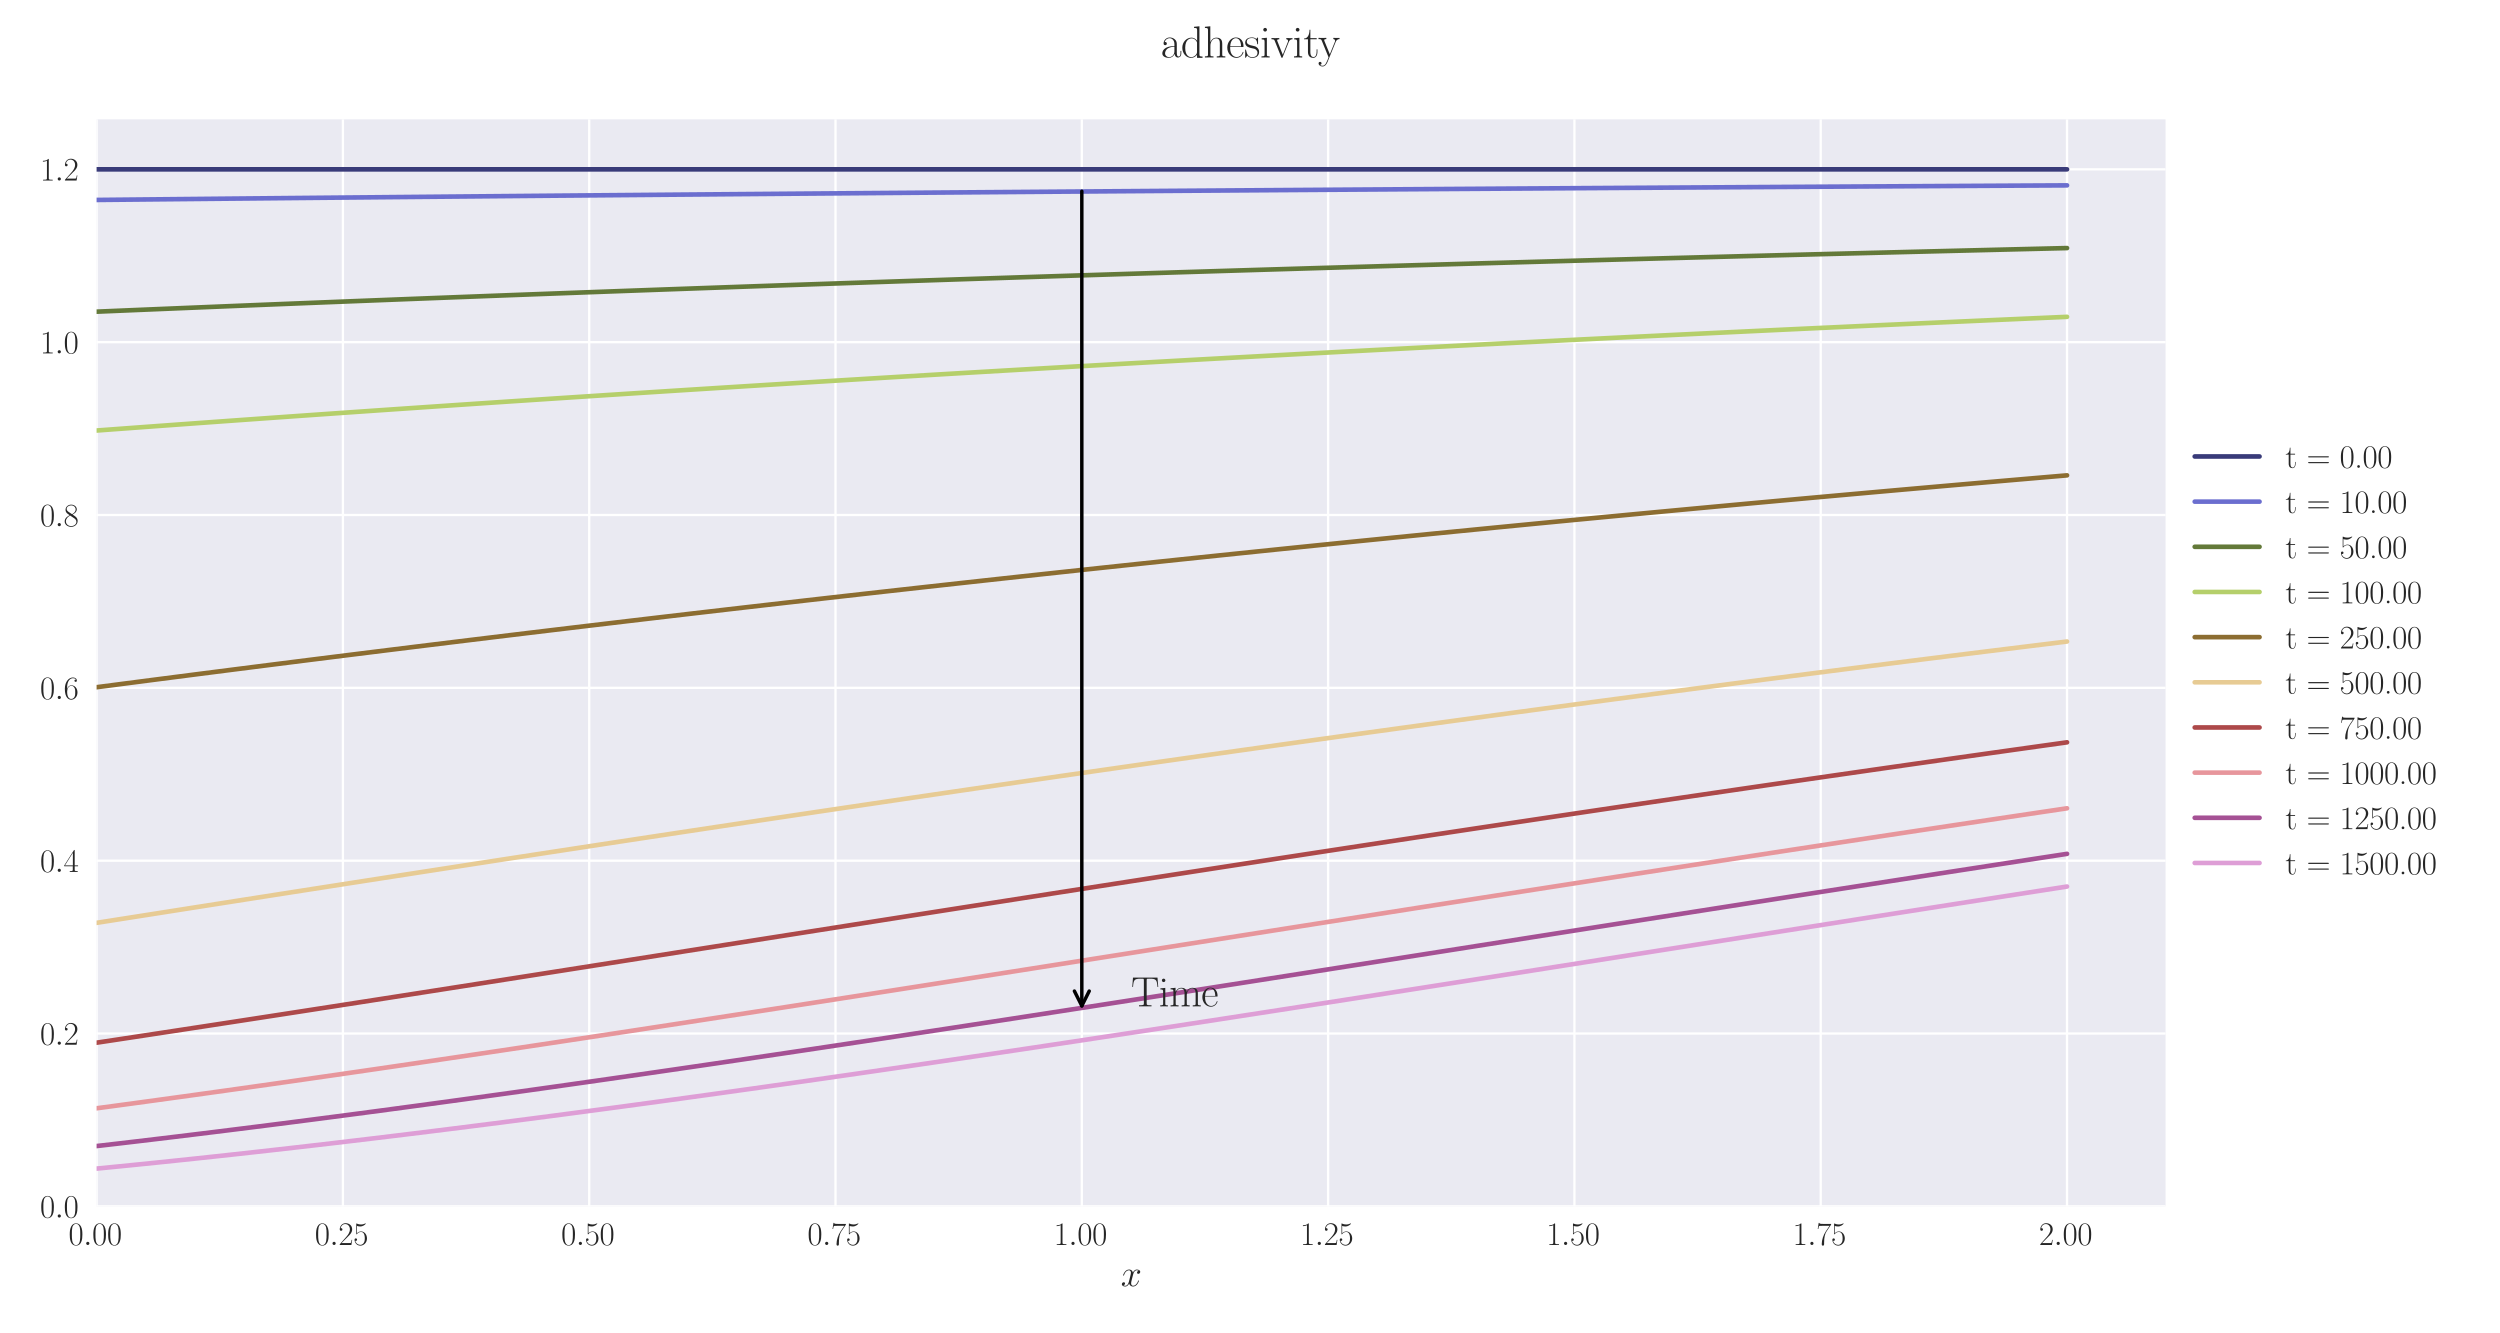<?xml version="1.0" encoding="utf-8" standalone="no"?>
<!DOCTYPE svg PUBLIC "-//W3C//DTD SVG 1.1//EN"
  "http://www.w3.org/Graphics/SVG/1.1/DTD/svg11.dtd">
<svg xmlns:xlink="http://www.w3.org/1999/xlink" width="1080pt" height="576pt" viewBox="0 0 1080 576" xmlns="http://www.w3.org/2000/svg" version="1.1">
 <defs>
  <style type="text/css">*{stroke-linejoin: round; stroke-linecap: butt}</style>
 </defs>
 <g id="figure_1">
  <g id="patch_1">
   <path d="M 0 576 
L 1080 576 
L 1080 0 
L 0 0 
z
" style="fill: #ffffff"/>
  </g>
  <g id="axes_1">
   <g id="patch_2">
    <path d="M 41.731 521.153 
L 935.518 521.153 
L 935.518 51.564 
L 41.731 51.564 
z
" style="fill: #eaeaf2"/>
   </g>
   <g id="matplotlib.axis_1">
    <g id="xtick_1">
     <g id="line2d_1">
      <path d="M 41.731 521.153 
L 41.731 51.564 
" clip-path="url(#p94cbf63d86)" style="fill: none; stroke: #ffffff; stroke-linecap: round"/>
     </g>
     <g id="line2d_2"/>
     <g id="text_1">
      <!-- $\mathdefault{0.00}$ -->
      <g style="fill: #262626" transform="translate(29.591 537.839) scale(0.14 -0.14)">
       <defs>
        <path id="CMR17-30" d="M 2688 2025 
C 2688 2416 2682 3080 2413 3591 
C 2176 4039 1798 4198 1466 4198 
C 1158 4198 768 4058 525 3597 
C 269 3118 243 2524 243 2025 
C 243 1661 250 1106 448 619 
C 723 -39 1216 -128 1466 -128 
C 1760 -128 2208 -7 2470 600 
C 2662 1042 2688 1559 2688 2025 
z
M 1466 -26 
C 1056 -26 813 325 723 812 
C 653 1188 653 1738 653 2096 
C 653 2588 653 2997 736 3387 
C 858 3929 1216 4096 1466 4096 
C 1728 4096 2067 3923 2189 3400 
C 2272 3036 2278 2607 2278 2096 
C 2278 1680 2278 1169 2202 792 
C 2067 95 1690 -26 1466 -26 
z
" transform="scale(0.016)"/>
        <path id="CMMI12-3a" d="M 1178 307 
C 1178 492 1024 619 870 619 
C 685 619 557 466 557 313 
C 557 128 710 0 864 0 
C 1050 0 1178 153 1178 307 
z
" transform="scale(0.016)"/>
       </defs>
       <use xlink:href="#CMR17-30" transform="scale(0.996)"/>
       <use xlink:href="#CMMI12-3a" transform="translate(45.69 0) scale(0.996)"/>
       <use xlink:href="#CMR17-30" transform="translate(72.788 0) scale(0.996)"/>
       <use xlink:href="#CMR17-30" transform="translate(118.478 0) scale(0.996)"/>
      </g>
     </g>
    </g>
    <g id="xtick_2">
     <g id="line2d_3">
      <path d="M 148.134 521.153 
L 148.134 51.564 
" clip-path="url(#p94cbf63d86)" style="fill: none; stroke: #ffffff; stroke-linecap: round"/>
     </g>
     <g id="line2d_4"/>
     <g id="text_2">
      <!-- $\mathdefault{0.25}$ -->
      <g style="fill: #262626" transform="translate(135.994 537.839) scale(0.14 -0.14)">
       <defs>
        <path id="CMR17-32" d="M 2669 989 
L 2554 989 
C 2490 536 2438 459 2413 420 
C 2381 369 1920 369 1830 369 
L 602 369 
C 832 619 1280 1072 1824 1597 
C 2214 1967 2669 2402 2669 3035 
C 2669 3790 2067 4224 1395 4224 
C 691 4224 262 3604 262 3030 
C 262 2780 448 2748 525 2748 
C 589 2748 781 2787 781 3010 
C 781 3207 614 3264 525 3264 
C 486 3264 448 3258 422 3245 
C 544 3790 915 4058 1306 4058 
C 1862 4058 2227 3617 2227 3035 
C 2227 2479 1901 2000 1536 1584 
L 262 146 
L 262 0 
L 2515 0 
L 2669 989 
z
" transform="scale(0.016)"/>
        <path id="CMR17-35" d="M 730 3692 
C 794 3666 1056 3584 1325 3584 
C 1920 3584 2246 3911 2432 4100 
C 2432 4157 2432 4192 2394 4192 
C 2387 4192 2374 4192 2323 4163 
C 2099 4058 1837 3973 1517 3973 
C 1325 3973 1037 3999 723 4139 
C 653 4171 640 4171 634 4171 
C 602 4171 595 4164 595 4037 
L 595 2203 
C 595 2089 595 2057 659 2057 
C 691 2057 704 2070 736 2114 
C 941 2401 1222 2522 1542 2522 
C 1766 2522 2246 2382 2246 1289 
C 2246 1085 2246 715 2054 421 
C 1894 159 1645 25 1370 25 
C 947 25 518 320 403 814 
C 429 807 480 795 506 795 
C 589 795 749 840 749 1038 
C 749 1210 627 1280 506 1280 
C 358 1280 262 1190 262 1011 
C 262 454 704 -128 1382 -128 
C 2042 -128 2669 440 2669 1264 
C 2669 2030 2170 2624 1549 2624 
C 1222 2624 947 2503 730 2274 
L 730 3692 
z
" transform="scale(0.016)"/>
       </defs>
       <use xlink:href="#CMR17-30" transform="scale(0.996)"/>
       <use xlink:href="#CMMI12-3a" transform="translate(45.69 0) scale(0.996)"/>
       <use xlink:href="#CMR17-32" transform="translate(72.788 0) scale(0.996)"/>
       <use xlink:href="#CMR17-35" transform="translate(118.478 0) scale(0.996)"/>
      </g>
     </g>
    </g>
    <g id="xtick_3">
     <g id="line2d_5">
      <path d="M 254.537 521.153 
L 254.537 51.564 
" clip-path="url(#p94cbf63d86)" style="fill: none; stroke: #ffffff; stroke-linecap: round"/>
     </g>
     <g id="line2d_6"/>
     <g id="text_3">
      <!-- $\mathdefault{0.50}$ -->
      <g style="fill: #262626" transform="translate(242.397 537.839) scale(0.14 -0.14)">
       <use xlink:href="#CMR17-30" transform="scale(0.996)"/>
       <use xlink:href="#CMMI12-3a" transform="translate(45.69 0) scale(0.996)"/>
       <use xlink:href="#CMR17-35" transform="translate(72.788 0) scale(0.996)"/>
       <use xlink:href="#CMR17-30" transform="translate(118.478 0) scale(0.996)"/>
      </g>
     </g>
    </g>
    <g id="xtick_4">
     <g id="line2d_7">
      <path d="M 360.94 521.153 
L 360.94 51.564 
" clip-path="url(#p94cbf63d86)" style="fill: none; stroke: #ffffff; stroke-linecap: round"/>
     </g>
     <g id="line2d_8"/>
     <g id="text_4">
      <!-- $\mathdefault{0.75}$ -->
      <g style="fill: #262626" transform="translate(348.801 537.839) scale(0.14 -0.14)">
       <defs>
        <path id="CMR17-37" d="M 2886 3941 
L 2886 4081 
L 1382 4081 
C 634 4081 621 4165 595 4288 
L 480 4288 
L 294 3094 
L 410 3094 
C 429 3215 474 3540 550 3661 
C 589 3712 1062 3712 1171 3712 
L 2579 3712 
L 1869 2661 
C 1395 1954 1069 999 1069 165 
C 1069 89 1069 -128 1299 -128 
C 1530 -128 1530 89 1530 171 
L 1530 465 
C 1530 1508 1709 2196 2003 2636 
L 2886 3941 
z
" transform="scale(0.016)"/>
       </defs>
       <use xlink:href="#CMR17-30" transform="scale(0.996)"/>
       <use xlink:href="#CMMI12-3a" transform="translate(45.69 0) scale(0.996)"/>
       <use xlink:href="#CMR17-37" transform="translate(72.788 0) scale(0.996)"/>
       <use xlink:href="#CMR17-35" transform="translate(118.478 0) scale(0.996)"/>
      </g>
     </g>
    </g>
    <g id="xtick_5">
     <g id="line2d_9">
      <path d="M 467.343 521.153 
L 467.343 51.564 
" clip-path="url(#p94cbf63d86)" style="fill: none; stroke: #ffffff; stroke-linecap: round"/>
     </g>
     <g id="line2d_10"/>
     <g id="text_5">
      <!-- $\mathdefault{1.00}$ -->
      <g style="fill: #262626" transform="translate(455.204 537.839) scale(0.14 -0.14)">
       <defs>
        <path id="CMR17-31" d="M 1702 4058 
C 1702 4192 1696 4192 1606 4192 
C 1357 3916 979 3827 621 3827 
C 602 3827 570 3827 563 3808 
C 557 3795 557 3782 557 3648 
C 755 3648 1088 3686 1344 3839 
L 1344 461 
C 1344 236 1331 160 781 160 
L 589 160 
L 589 0 
C 896 0 1216 0 1523 0 
C 1830 0 2150 0 2458 0 
L 2458 160 
L 2266 160 
C 1715 160 1702 230 1702 458 
L 1702 4058 
z
" transform="scale(0.016)"/>
       </defs>
       <use xlink:href="#CMR17-31" transform="scale(0.996)"/>
       <use xlink:href="#CMMI12-3a" transform="translate(45.69 0) scale(0.996)"/>
       <use xlink:href="#CMR17-30" transform="translate(72.788 0) scale(0.996)"/>
       <use xlink:href="#CMR17-30" transform="translate(118.478 0) scale(0.996)"/>
      </g>
     </g>
    </g>
    <g id="xtick_6">
     <g id="line2d_11">
      <path d="M 573.747 521.153 
L 573.747 51.564 
" clip-path="url(#p94cbf63d86)" style="fill: none; stroke: #ffffff; stroke-linecap: round"/>
     </g>
     <g id="line2d_12"/>
     <g id="text_6">
      <!-- $\mathdefault{1.25}$ -->
      <g style="fill: #262626" transform="translate(561.607 537.839) scale(0.14 -0.14)">
       <use xlink:href="#CMR17-31" transform="scale(0.996)"/>
       <use xlink:href="#CMMI12-3a" transform="translate(45.69 0) scale(0.996)"/>
       <use xlink:href="#CMR17-32" transform="translate(72.788 0) scale(0.996)"/>
       <use xlink:href="#CMR17-35" transform="translate(118.478 0) scale(0.996)"/>
      </g>
     </g>
    </g>
    <g id="xtick_7">
     <g id="line2d_13">
      <path d="M 680.15 521.153 
L 680.15 51.564 
" clip-path="url(#p94cbf63d86)" style="fill: none; stroke: #ffffff; stroke-linecap: round"/>
     </g>
     <g id="line2d_14"/>
     <g id="text_7">
      <!-- $\mathdefault{1.50}$ -->
      <g style="fill: #262626" transform="translate(668.01 537.839) scale(0.14 -0.14)">
       <use xlink:href="#CMR17-31" transform="scale(0.996)"/>
       <use xlink:href="#CMMI12-3a" transform="translate(45.69 0) scale(0.996)"/>
       <use xlink:href="#CMR17-35" transform="translate(72.788 0) scale(0.996)"/>
       <use xlink:href="#CMR17-30" transform="translate(118.478 0) scale(0.996)"/>
      </g>
     </g>
    </g>
    <g id="xtick_8">
     <g id="line2d_15">
      <path d="M 786.553 521.153 
L 786.553 51.564 
" clip-path="url(#p94cbf63d86)" style="fill: none; stroke: #ffffff; stroke-linecap: round"/>
     </g>
     <g id="line2d_16"/>
     <g id="text_8">
      <!-- $\mathdefault{1.75}$ -->
      <g style="fill: #262626" transform="translate(774.414 537.839) scale(0.14 -0.14)">
       <use xlink:href="#CMR17-31" transform="scale(0.996)"/>
       <use xlink:href="#CMMI12-3a" transform="translate(45.69 0) scale(0.996)"/>
       <use xlink:href="#CMR17-37" transform="translate(72.788 0) scale(0.996)"/>
       <use xlink:href="#CMR17-35" transform="translate(118.478 0) scale(0.996)"/>
      </g>
     </g>
    </g>
    <g id="xtick_9">
     <g id="line2d_17">
      <path d="M 892.956 521.153 
L 892.956 51.564 
" clip-path="url(#p94cbf63d86)" style="fill: none; stroke: #ffffff; stroke-linecap: round"/>
     </g>
     <g id="line2d_18"/>
     <g id="text_9">
      <!-- $\mathdefault{2.00}$ -->
      <g style="fill: #262626" transform="translate(880.817 537.839) scale(0.14 -0.14)">
       <use xlink:href="#CMR17-32" transform="scale(0.996)"/>
       <use xlink:href="#CMMI12-3a" transform="translate(45.69 0) scale(0.996)"/>
       <use xlink:href="#CMR17-30" transform="translate(72.788 0) scale(0.996)"/>
       <use xlink:href="#CMR17-30" transform="translate(118.478 0) scale(0.996)"/>
      </g>
     </g>
    </g>
    <g id="text_10">
     <!-- $x$ -->
     <g style="fill: #262626" transform="translate(484.189 555.621) scale(0.16 -0.16)">
      <defs>
       <path id="CMMI12-78" d="M 3034 2606 
C 2829 2567 2752 2414 2752 2293 
C 2752 2139 2874 2088 2963 2088 
C 3155 2088 3290 2254 3290 2427 
C 3290 2695 2982 2816 2714 2816 
C 2323 2816 2106 2433 2048 2312 
C 1901 2816 1504 2816 1389 2816 
C 736 2816 390 1980 390 1839 
C 390 1814 416 1782 461 1782 
C 512 1782 525 1820 538 1846 
C 755 2555 1184 2689 1370 2689 
C 1658 2689 1715 2420 1715 2267 
C 1715 2127 1677 1980 1600 1673 
L 1382 798 
C 1286 415 1101 64 762 64 
C 730 64 570 64 435 147 
C 666 192 717 383 717 460 
C 717 588 621 664 499 664 
C 346 664 179 530 179 326 
C 179 57 480 -64 755 -64 
C 1062 -64 1280 179 1414 441 
C 1517 64 1837 -64 2074 -64 
C 2726 -64 3072 773 3072 913 
C 3072 945 3046 971 3008 971 
C 2950 971 2944 939 2925 888 
C 2752 326 2381 64 2093 64 
C 1869 64 1747 230 1747 492 
C 1747 632 1773 734 1875 1156 
L 2099 2024 
C 2195 2408 2413 2689 2707 2689 
C 2720 2689 2899 2689 3034 2606 
z
" transform="scale(0.016)"/>
      </defs>
      <use xlink:href="#CMMI12-78" transform="scale(0.996)"/>
     </g>
    </g>
   </g>
   <g id="matplotlib.axis_2">
    <g id="ytick_1">
     <g id="line2d_19">
      <path d="M 41.731 521.153 
L 935.518 521.153 
" clip-path="url(#p94cbf63d86)" style="fill: none; stroke: #ffffff; stroke-linecap: round"/>
     </g>
     <g id="line2d_20"/>
     <g id="text_11">
      <!-- $\mathdefault{0.0}$ -->
      <g style="fill: #262626" transform="translate(17.28 525.996) scale(0.14 -0.14)">
       <use xlink:href="#CMR17-30" transform="scale(0.996)"/>
       <use xlink:href="#CMMI12-3a" transform="translate(45.69 0) scale(0.996)"/>
       <use xlink:href="#CMR17-30" transform="translate(72.788 0) scale(0.996)"/>
      </g>
     </g>
    </g>
    <g id="ytick_2">
     <g id="line2d_21">
      <path d="M 41.731 446.486 
L 935.518 446.486 
" clip-path="url(#p94cbf63d86)" style="fill: none; stroke: #ffffff; stroke-linecap: round"/>
     </g>
     <g id="line2d_22"/>
     <g id="text_12">
      <!-- $\mathdefault{0.2}$ -->
      <g style="fill: #262626" transform="translate(17.28 451.329) scale(0.14 -0.14)">
       <use xlink:href="#CMR17-30" transform="scale(0.996)"/>
       <use xlink:href="#CMMI12-3a" transform="translate(45.69 0) scale(0.996)"/>
       <use xlink:href="#CMR17-32" transform="translate(72.788 0) scale(0.996)"/>
      </g>
     </g>
    </g>
    <g id="ytick_3">
     <g id="line2d_23">
      <path d="M 41.731 371.818 
L 935.518 371.818 
" clip-path="url(#p94cbf63d86)" style="fill: none; stroke: #ffffff; stroke-linecap: round"/>
     </g>
     <g id="line2d_24"/>
     <g id="text_13">
      <!-- $\mathdefault{0.4}$ -->
      <g style="fill: #262626" transform="translate(17.28 376.661) scale(0.14 -0.14)">
       <defs>
        <path id="CMR17-34" d="M 2150 4122 
C 2150 4256 2144 4256 2029 4256 
L 128 1254 
L 128 1088 
L 1779 1088 
L 1779 457 
C 1779 224 1766 160 1318 160 
L 1197 160 
L 1197 0 
C 1402 0 1747 0 1965 0 
C 2182 0 2528 0 2733 0 
L 2733 160 
L 2611 160 
C 2163 160 2150 224 2150 457 
L 2150 1088 
L 2803 1088 
L 2803 1254 
L 2150 1254 
L 2150 4122 
z
M 1798 3703 
L 1798 1254 
L 256 1254 
L 1798 3703 
z
" transform="scale(0.016)"/>
       </defs>
       <use xlink:href="#CMR17-30" transform="scale(0.996)"/>
       <use xlink:href="#CMMI12-3a" transform="translate(45.69 0) scale(0.996)"/>
       <use xlink:href="#CMR17-34" transform="translate(72.788 0) scale(0.996)"/>
      </g>
     </g>
    </g>
    <g id="ytick_4">
     <g id="line2d_25">
      <path d="M 41.731 297.151 
L 935.518 297.151 
" clip-path="url(#p94cbf63d86)" style="fill: none; stroke: #ffffff; stroke-linecap: round"/>
     </g>
     <g id="line2d_26"/>
     <g id="text_14">
      <!-- $\mathdefault{0.6}$ -->
      <g style="fill: #262626" transform="translate(17.28 301.994) scale(0.14 -0.14)">
       <defs>
        <path id="CMR17-36" d="M 678 2176 
C 678 3690 1395 4032 1811 4032 
C 1946 4032 2272 4009 2400 3776 
C 2298 3776 2106 3776 2106 3553 
C 2106 3381 2246 3323 2336 3323 
C 2394 3323 2566 3348 2566 3560 
C 2566 3954 2246 4179 1805 4179 
C 1043 4179 243 3390 243 1984 
C 243 253 966 -128 1478 -128 
C 2099 -128 2688 427 2688 1283 
C 2688 2081 2170 2662 1517 2662 
C 1126 2662 838 2407 678 1960 
L 678 2176 
z
M 1478 25 
C 691 25 691 1200 691 1436 
C 691 1896 909 2560 1504 2560 
C 1613 2560 1926 2560 2138 2120 
C 2253 1870 2253 1609 2253 1289 
C 2253 944 2253 690 2118 434 
C 1978 171 1773 25 1478 25 
z
" transform="scale(0.016)"/>
       </defs>
       <use xlink:href="#CMR17-30" transform="scale(0.996)"/>
       <use xlink:href="#CMMI12-3a" transform="translate(45.69 0) scale(0.996)"/>
       <use xlink:href="#CMR17-36" transform="translate(72.788 0) scale(0.996)"/>
      </g>
     </g>
    </g>
    <g id="ytick_5">
     <g id="line2d_27">
      <path d="M 41.731 222.483 
L 935.518 222.483 
" clip-path="url(#p94cbf63d86)" style="fill: none; stroke: #ffffff; stroke-linecap: round"/>
     </g>
     <g id="line2d_28"/>
     <g id="text_15">
      <!-- $\mathdefault{0.8}$ -->
      <g style="fill: #262626" transform="translate(17.28 227.326) scale(0.14 -0.14)">
       <defs>
        <path id="CMR17-38" d="M 1741 2264 
C 2144 2467 2554 2773 2554 3263 
C 2554 3841 1990 4179 1472 4179 
C 890 4179 378 3759 378 3180 
C 378 3021 416 2747 666 2505 
C 730 2442 998 2251 1171 2130 
C 883 1983 211 1634 211 934 
C 211 279 838 -128 1459 -128 
C 2144 -128 2720 362 2720 1010 
C 2720 1590 2330 1857 2074 2029 
L 1741 2264 
z
M 902 2822 
C 851 2854 595 3051 595 3351 
C 595 3739 998 4032 1459 4032 
C 1965 4032 2336 3676 2336 3262 
C 2336 2669 1670 2331 1638 2331 
C 1632 2331 1626 2331 1574 2370 
L 902 2822 
z
M 2080 1519 
C 2176 1449 2483 1240 2483 851 
C 2483 381 2010 25 1472 25 
C 890 25 448 438 448 940 
C 448 1443 838 1862 1280 2060 
L 2080 1519 
z
" transform="scale(0.016)"/>
       </defs>
       <use xlink:href="#CMR17-30" transform="scale(0.996)"/>
       <use xlink:href="#CMMI12-3a" transform="translate(45.69 0) scale(0.996)"/>
       <use xlink:href="#CMR17-38" transform="translate(72.788 0) scale(0.996)"/>
      </g>
     </g>
    </g>
    <g id="ytick_6">
     <g id="line2d_29">
      <path d="M 41.731 147.816 
L 935.518 147.816 
" clip-path="url(#p94cbf63d86)" style="fill: none; stroke: #ffffff; stroke-linecap: round"/>
     </g>
     <g id="line2d_30"/>
     <g id="text_16">
      <!-- $\mathdefault{1.0}$ -->
      <g style="fill: #262626" transform="translate(17.28 152.659) scale(0.14 -0.14)">
       <use xlink:href="#CMR17-31" transform="scale(0.996)"/>
       <use xlink:href="#CMMI12-3a" transform="translate(45.69 0) scale(0.996)"/>
       <use xlink:href="#CMR17-30" transform="translate(72.788 0) scale(0.996)"/>
      </g>
     </g>
    </g>
    <g id="ytick_7">
     <g id="line2d_31">
      <path d="M 41.731 73.149 
L 935.518 73.149 
" clip-path="url(#p94cbf63d86)" style="fill: none; stroke: #ffffff; stroke-linecap: round"/>
     </g>
     <g id="line2d_32"/>
     <g id="text_17">
      <!-- $\mathdefault{1.2}$ -->
      <g style="fill: #262626" transform="translate(17.28 77.992) scale(0.14 -0.14)">
       <use xlink:href="#CMR17-31" transform="scale(0.996)"/>
       <use xlink:href="#CMMI12-3a" transform="translate(45.69 0) scale(0.996)"/>
       <use xlink:href="#CMR17-32" transform="translate(72.788 0) scale(0.996)"/>
      </g>
     </g>
    </g>
   </g>
   <g id="line2d_33">
    <path d="M 41.731 73.149 
L 50.243 73.149 
L 58.755 73.149 
L 67.267 73.149 
L 75.78 73.149 
L 84.292 73.149 
L 92.804 73.149 
L 101.316 73.149 
L 109.829 73.149 
L 118.341 73.149 
L 126.853 73.149 
L 135.365 73.149 
L 143.878 73.149 
L 152.39 73.149 
L 160.902 73.149 
L 169.414 73.149 
L 177.927 73.149 
L 186.439 73.149 
L 194.951 73.149 
L 203.463 73.149 
L 211.976 73.149 
L 220.488 73.149 
L 229 73.149 
L 237.513 73.149 
L 246.025 73.149 
L 254.537 73.149 
L 263.049 73.149 
L 271.562 73.149 
L 280.074 73.149 
L 288.586 73.149 
L 297.098 73.149 
L 305.611 73.149 
L 314.123 73.149 
L 322.635 73.149 
L 331.147 73.149 
L 339.66 73.149 
L 348.172 73.149 
L 356.684 73.149 
L 365.196 73.149 
L 373.709 73.149 
L 382.221 73.149 
L 390.733 73.149 
L 399.245 73.149 
L 407.758 73.149 
L 416.27 73.149 
L 424.782 73.149 
L 433.294 73.149 
L 441.807 73.149 
L 450.319 73.149 
L 458.831 73.149 
L 467.343 73.149 
L 475.856 73.149 
L 484.368 73.149 
L 492.88 73.149 
L 501.393 73.149 
L 509.905 73.149 
L 518.417 73.149 
L 526.929 73.149 
L 535.442 73.149 
L 543.954 73.149 
L 552.466 73.149 
L 560.978 73.149 
L 569.491 73.149 
L 578.003 73.149 
L 586.515 73.149 
L 595.027 73.149 
L 603.54 73.149 
L 612.052 73.149 
L 620.564 73.149 
L 629.076 73.149 
L 637.589 73.149 
L 646.101 73.149 
L 654.613 73.149 
L 663.125 73.149 
L 671.638 73.149 
L 680.15 73.149 
L 688.662 73.149 
L 697.174 73.149 
L 705.687 73.149 
L 714.199 73.149 
L 722.711 73.149 
L 731.223 73.149 
L 739.736 73.149 
L 748.248 73.149 
L 756.76 73.149 
L 765.273 73.149 
L 773.785 73.149 
L 782.297 73.149 
L 790.809 73.149 
L 799.322 73.149 
L 807.834 73.149 
L 816.346 73.149 
L 824.858 73.149 
L 833.371 73.149 
L 841.883 73.149 
L 850.395 73.149 
L 858.907 73.149 
L 867.42 73.149 
L 875.932 73.149 
L 884.444 73.149 
L 892.956 73.149 
" clip-path="url(#p94cbf63d86)" style="fill: none; stroke: #393b79; stroke-width: 2; stroke-linecap: round"/>
   </g>
   <g id="line2d_34">
    <path d="M 41.731 86.376 
L 50.243 86.291 
L 58.755 86.206 
L 67.267 86.122 
L 75.78 86.039 
L 84.292 85.956 
L 92.804 85.874 
L 101.316 85.792 
L 109.829 85.711 
L 118.341 85.63 
L 126.853 85.55 
L 135.365 85.471 
L 143.878 85.391 
L 152.39 85.313 
L 160.902 85.235 
L 169.414 85.157 
L 177.927 85.08 
L 186.439 85.004 
L 194.951 84.927 
L 203.463 84.852 
L 211.976 84.776 
L 220.488 84.702 
L 229 84.627 
L 237.513 84.553 
L 246.025 84.48 
L 254.537 84.407 
L 263.049 84.335 
L 271.562 84.263 
L 280.074 84.191 
L 288.586 84.12 
L 297.098 84.05 
L 305.611 83.98 
L 314.123 83.91 
L 322.635 83.841 
L 331.147 83.773 
L 339.66 83.704 
L 348.172 83.636 
L 356.684 83.569 
L 365.196 83.501 
L 373.709 83.435 
L 382.221 83.368 
L 390.733 83.303 
L 399.245 83.237 
L 407.758 83.172 
L 416.27 83.108 
L 424.782 83.044 
L 433.294 82.98 
L 441.807 82.917 
L 450.319 82.854 
L 458.831 82.791 
L 467.343 82.729 
L 475.856 82.668 
L 484.368 82.606 
L 492.88 82.546 
L 501.393 82.485 
L 509.905 82.425 
L 518.417 82.365 
L 526.929 82.306 
L 535.442 82.246 
L 543.954 82.188 
L 552.466 82.129 
L 560.978 82.071 
L 569.491 82.014 
L 578.003 81.957 
L 586.515 81.9 
L 595.027 81.843 
L 603.54 81.787 
L 612.052 81.732 
L 620.564 81.676 
L 629.076 81.621 
L 637.589 81.567 
L 646.101 81.512 
L 654.613 81.458 
L 663.125 81.405 
L 671.638 81.352 
L 680.15 81.299 
L 688.662 81.246 
L 697.174 81.194 
L 705.687 81.142 
L 714.199 81.091 
L 722.711 81.039 
L 731.223 80.988 
L 739.736 80.938 
L 748.248 80.887 
L 756.76 80.837 
L 765.273 80.787 
L 773.785 80.738 
L 782.297 80.689 
L 790.809 80.64 
L 799.322 80.592 
L 807.834 80.544 
L 816.346 80.496 
L 824.858 80.448 
L 833.371 80.401 
L 841.883 80.354 
L 850.395 80.308 
L 858.907 80.262 
L 867.42 80.216 
L 875.932 80.17 
L 884.444 80.125 
L 892.956 80.08 
" clip-path="url(#p94cbf63d86)" style="fill: none; stroke: #6b6ecf; stroke-width: 2; stroke-linecap: round"/>
   </g>
   <g id="line2d_35">
    <path d="M 41.731 134.646 
L 50.243 134.286 
L 58.755 133.929 
L 67.267 133.574 
L 75.78 133.22 
L 84.292 132.868 
L 92.804 132.519 
L 101.316 132.171 
L 109.829 131.826 
L 118.341 131.482 
L 126.853 131.14 
L 135.365 130.8 
L 143.878 130.463 
L 152.39 130.127 
L 160.902 129.792 
L 169.414 129.46 
L 177.927 129.13 
L 186.439 128.801 
L 194.951 128.475 
L 203.463 128.151 
L 211.976 127.827 
L 220.488 127.506 
L 229 127.187 
L 237.513 126.87 
L 246.025 126.554 
L 254.537 126.24 
L 263.049 125.928 
L 271.562 125.618 
L 280.074 125.309 
L 288.586 125.002 
L 297.098 124.697 
L 305.611 124.394 
L 314.123 124.092 
L 322.635 123.793 
L 331.147 123.494 
L 339.66 123.198 
L 348.172 122.903 
L 356.684 122.61 
L 365.196 122.318 
L 373.709 122.028 
L 382.221 121.74 
L 390.733 121.454 
L 399.245 121.169 
L 407.758 120.886 
L 416.27 120.604 
L 424.782 120.325 
L 433.294 120.046 
L 441.807 119.769 
L 450.319 119.494 
L 458.831 119.221 
L 467.343 118.948 
L 475.856 118.678 
L 484.368 118.409 
L 492.88 118.141 
L 501.393 117.876 
L 509.905 117.611 
L 518.417 117.348 
L 526.929 117.087 
L 535.442 116.828 
L 543.954 116.569 
L 552.466 116.312 
L 560.978 116.057 
L 569.491 115.803 
L 578.003 115.551 
L 586.515 115.299 
L 595.027 115.05 
L 603.54 114.802 
L 612.052 114.555 
L 620.564 114.31 
L 629.076 114.066 
L 637.589 113.823 
L 646.101 113.583 
L 654.613 113.343 
L 663.125 113.105 
L 671.638 112.868 
L 680.15 112.632 
L 688.662 112.398 
L 697.174 112.166 
L 705.687 111.934 
L 714.199 111.704 
L 722.711 111.475 
L 731.223 111.248 
L 739.736 111.022 
L 748.248 110.797 
L 756.76 110.573 
L 765.273 110.351 
L 773.785 110.13 
L 782.297 109.911 
L 790.809 109.692 
L 799.322 109.475 
L 807.834 109.259 
L 816.346 109.044 
L 824.858 108.831 
L 833.371 108.619 
L 841.883 108.408 
L 850.395 108.198 
L 858.907 107.99 
L 867.42 107.783 
L 875.932 107.577 
L 884.444 107.372 
L 892.956 107.168 
" clip-path="url(#p94cbf63d86)" style="fill: none; stroke: #637939; stroke-width: 2; stroke-linecap: round"/>
   </g>
   <g id="line2d_36">
    <path d="M 41.731 185.988 
L 50.243 185.358 
L 58.755 184.731 
L 67.267 184.107 
L 75.78 183.487 
L 84.292 182.869 
L 92.804 182.254 
L 101.316 181.644 
L 109.829 181.035 
L 118.341 180.43 
L 126.853 179.829 
L 135.365 179.23 
L 143.878 178.634 
L 152.39 178.042 
L 160.902 177.452 
L 169.414 176.866 
L 177.927 176.283 
L 186.439 175.702 
L 194.951 175.124 
L 203.463 174.55 
L 211.976 173.978 
L 220.488 173.41 
L 229 172.845 
L 237.513 172.282 
L 246.025 171.723 
L 254.537 171.166 
L 263.049 170.612 
L 271.562 170.061 
L 280.074 169.513 
L 288.586 168.968 
L 297.098 168.426 
L 305.611 167.887 
L 314.123 167.35 
L 322.635 166.816 
L 331.147 166.285 
L 339.66 165.757 
L 348.172 165.232 
L 356.684 164.709 
L 365.196 164.19 
L 373.709 163.672 
L 382.221 163.158 
L 390.733 162.646 
L 399.245 162.138 
L 407.758 161.631 
L 416.27 161.128 
L 424.782 160.627 
L 433.294 160.129 
L 441.807 159.634 
L 450.319 159.141 
L 458.831 158.651 
L 467.343 158.163 
L 475.856 157.678 
L 484.368 157.196 
L 492.88 156.716 
L 501.393 156.239 
L 509.905 155.764 
L 518.417 155.292 
L 526.929 154.823 
L 535.442 154.356 
L 543.954 153.891 
L 552.466 153.429 
L 560.978 152.97 
L 569.491 152.513 
L 578.003 152.058 
L 586.515 151.606 
L 595.027 151.156 
L 603.54 150.709 
L 612.052 150.265 
L 620.564 149.822 
L 629.076 149.382 
L 637.589 148.944 
L 646.101 148.509 
L 654.613 148.076 
L 663.125 147.646 
L 671.638 147.218 
L 680.15 146.792 
L 688.662 146.369 
L 697.174 145.947 
L 705.687 145.528 
L 714.199 145.112 
L 722.711 144.697 
L 731.223 144.286 
L 739.736 143.876 
L 748.248 143.468 
L 756.76 143.063 
L 765.273 142.66 
L 773.785 142.259 
L 782.297 141.86 
L 790.809 141.464 
L 799.322 141.07 
L 807.834 140.677 
L 816.346 140.287 
L 824.858 139.9 
L 833.371 139.514 
L 841.883 139.13 
L 850.395 138.749 
L 858.907 138.369 
L 867.42 137.993 
L 875.932 137.617 
L 884.444 137.244 
L 892.956 136.873 
" clip-path="url(#p94cbf63d86)" style="fill: none; stroke: #b5cf6b; stroke-width: 2; stroke-linecap: round"/>
   </g>
   <g id="line2d_37">
    <path d="M 41.731 296.884 
L 50.243 295.772 
L 58.755 294.665 
L 67.267 293.561 
L 75.78 292.461 
L 84.292 291.366 
L 92.804 290.274 
L 101.316 289.186 
L 109.829 288.102 
L 118.341 287.022 
L 126.853 285.946 
L 135.365 284.874 
L 143.878 283.806 
L 152.39 282.742 
L 160.902 281.683 
L 169.414 280.627 
L 177.927 279.575 
L 186.439 278.527 
L 194.951 277.483 
L 203.463 276.444 
L 211.976 275.408 
L 220.488 274.376 
L 229 273.348 
L 237.513 272.325 
L 246.025 271.305 
L 254.537 270.289 
L 263.049 269.278 
L 271.562 268.27 
L 280.074 267.267 
L 288.586 266.267 
L 297.098 265.272 
L 305.611 264.281 
L 314.123 263.293 
L 322.635 262.31 
L 331.147 261.331 
L 339.66 260.356 
L 348.172 259.385 
L 356.684 258.417 
L 365.196 257.454 
L 373.709 256.495 
L 382.221 255.54 
L 390.733 254.589 
L 399.245 253.642 
L 407.758 252.699 
L 416.27 251.76 
L 424.782 250.825 
L 433.294 249.893 
L 441.807 248.966 
L 450.319 248.043 
L 458.831 247.124 
L 467.343 246.209 
L 475.856 245.298 
L 484.368 244.39 
L 492.88 243.487 
L 501.393 242.588 
L 509.905 241.693 
L 518.417 240.801 
L 526.929 239.913 
L 535.442 239.03 
L 543.954 238.15 
L 552.466 237.274 
L 560.978 236.402 
L 569.491 235.535 
L 578.003 234.67 
L 586.515 233.81 
L 595.027 232.954 
L 603.54 232.102 
L 612.052 231.253 
L 620.564 230.408 
L 629.076 229.567 
L 637.589 228.73 
L 646.101 227.897 
L 654.613 227.067 
L 663.125 226.241 
L 671.638 225.42 
L 680.15 224.601 
L 688.662 223.787 
L 697.174 222.977 
L 705.687 222.17 
L 714.199 221.367 
L 722.711 220.568 
L 731.223 219.772 
L 739.736 218.98 
L 748.248 218.192 
L 756.76 217.408 
L 765.273 216.627 
L 773.785 215.85 
L 782.297 215.076 
L 790.809 214.307 
L 799.322 213.541 
L 807.834 212.778 
L 816.346 212.019 
L 824.858 211.264 
L 833.371 210.513 
L 841.883 209.765 
L 850.395 209.02 
L 858.907 208.28 
L 867.42 207.543 
L 875.932 206.809 
L 884.444 206.079 
L 892.956 205.352 
" clip-path="url(#p94cbf63d86)" style="fill: none; stroke: #8c6d31; stroke-width: 2; stroke-linecap: round"/>
   </g>
   <g id="line2d_38">
    <path d="M 41.731 398.673 
L 50.243 397.333 
L 58.755 395.994 
L 67.267 394.657 
L 75.78 393.319 
L 84.292 391.983 
L 92.804 390.649 
L 101.316 389.315 
L 109.829 387.982 
L 118.341 386.651 
L 126.853 385.321 
L 135.365 383.993 
L 143.878 382.666 
L 152.39 381.341 
L 160.902 380.018 
L 169.414 378.696 
L 177.927 377.376 
L 186.439 376.058 
L 194.951 374.741 
L 203.463 373.427 
L 211.976 372.115 
L 220.488 370.805 
L 229 369.497 
L 237.513 368.191 
L 246.025 366.887 
L 254.537 365.586 
L 263.049 364.287 
L 271.562 362.991 
L 280.074 361.697 
L 288.586 360.405 
L 297.098 359.116 
L 305.611 357.83 
L 314.123 356.546 
L 322.635 355.265 
L 331.147 353.987 
L 339.66 352.711 
L 348.172 351.439 
L 356.684 350.169 
L 365.196 348.902 
L 373.709 347.638 
L 382.221 346.377 
L 390.733 345.119 
L 399.245 343.864 
L 407.758 342.612 
L 416.27 341.363 
L 424.782 340.117 
L 433.294 338.875 
L 441.807 337.636 
L 450.319 336.4 
L 458.831 335.167 
L 467.343 333.938 
L 475.856 332.711 
L 484.368 331.489 
L 492.88 330.269 
L 501.393 329.053 
L 509.905 327.841 
L 518.417 326.632 
L 526.929 325.426 
L 535.442 324.224 
L 543.954 323.026 
L 552.466 321.831 
L 560.978 320.639 
L 569.491 319.452 
L 578.003 318.268 
L 586.515 317.087 
L 595.027 315.91 
L 603.54 314.737 
L 612.052 313.568 
L 620.564 312.402 
L 629.076 311.24 
L 637.589 310.082 
L 646.101 308.927 
L 654.613 307.776 
L 663.125 306.629 
L 671.638 305.486 
L 680.15 304.347 
L 688.662 303.211 
L 697.174 302.08 
L 705.687 300.952 
L 714.199 299.828 
L 722.711 298.708 
L 731.223 297.592 
L 739.736 296.48 
L 748.248 295.372 
L 756.76 294.267 
L 765.273 293.167 
L 773.785 292.07 
L 782.297 290.978 
L 790.809 289.889 
L 799.322 288.804 
L 807.834 287.723 
L 816.346 286.647 
L 824.858 285.574 
L 833.371 284.505 
L 841.883 283.441 
L 850.395 282.38 
L 858.907 281.323 
L 867.42 280.27 
L 875.932 279.222 
L 884.444 278.177 
L 892.956 277.136 
" clip-path="url(#p94cbf63d86)" style="fill: none; stroke: #e7cb94; stroke-width: 2; stroke-linecap: round"/>
   </g>
   <g id="line2d_39">
    <path d="M 41.731 450.445 
L 50.243 449.158 
L 58.755 447.867 
L 67.267 446.572 
L 75.78 445.274 
L 84.292 443.973 
L 92.804 442.668 
L 101.316 441.36 
L 109.829 440.05 
L 118.341 438.736 
L 126.853 437.42 
L 135.365 436.101 
L 143.878 434.781 
L 152.39 433.457 
L 160.902 432.132 
L 169.414 430.805 
L 177.927 429.476 
L 186.439 428.146 
L 194.951 426.814 
L 203.463 425.48 
L 211.976 424.145 
L 220.488 422.809 
L 229 421.472 
L 237.513 420.134 
L 246.025 418.795 
L 254.537 417.455 
L 263.049 416.115 
L 271.562 414.774 
L 280.074 413.432 
L 288.586 412.091 
L 297.098 410.749 
L 305.611 409.407 
L 314.123 408.065 
L 322.635 406.723 
L 331.147 405.381 
L 339.66 404.04 
L 348.172 402.699 
L 356.684 401.358 
L 365.196 400.018 
L 373.709 398.678 
L 382.221 397.339 
L 390.733 396.001 
L 399.245 394.664 
L 407.758 393.327 
L 416.27 391.992 
L 424.782 390.658 
L 433.294 389.325 
L 441.807 387.993 
L 450.319 386.663 
L 458.831 385.334 
L 467.343 384.006 
L 475.856 382.68 
L 484.368 381.356 
L 492.88 380.033 
L 501.393 378.712 
L 509.905 377.392 
L 518.417 376.075 
L 526.929 374.759 
L 535.442 373.446 
L 543.954 372.134 
L 552.466 370.825 
L 560.978 369.517 
L 569.491 368.212 
L 578.003 366.909 
L 586.515 365.609 
L 595.027 364.311 
L 603.54 363.015 
L 612.052 361.721 
L 620.564 360.43 
L 629.076 359.142 
L 637.589 357.856 
L 646.101 356.573 
L 654.613 355.293 
L 663.125 354.015 
L 671.638 352.741 
L 680.15 351.468 
L 688.662 350.199 
L 697.174 348.933 
L 705.687 347.669 
L 714.199 346.409 
L 722.711 345.152 
L 731.223 343.897 
L 739.736 342.646 
L 748.248 341.398 
L 756.76 340.153 
L 765.273 338.911 
L 773.785 337.672 
L 782.297 336.437 
L 790.809 335.204 
L 799.322 333.976 
L 807.834 332.75 
L 816.346 331.528 
L 824.858 330.309 
L 833.371 329.094 
L 841.883 327.882 
L 850.395 326.673 
L 858.907 325.468 
L 867.42 324.267 
L 875.932 323.069 
L 884.444 321.874 
L 892.956 320.683 
" clip-path="url(#p94cbf63d86)" style="fill: none; stroke: #ad494a; stroke-width: 2; stroke-linecap: round"/>
   </g>
   <g id="line2d_40">
    <path d="M 41.731 478.782 
L 50.243 477.636 
L 58.755 476.48 
L 67.267 475.317 
L 75.78 474.146 
L 84.292 472.967 
L 92.804 471.781 
L 101.316 470.587 
L 109.829 469.387 
L 118.341 468.18 
L 126.853 466.966 
L 135.365 465.745 
L 143.878 464.519 
L 152.39 463.286 
L 160.902 462.048 
L 169.414 460.804 
L 177.927 459.555 
L 186.439 458.301 
L 194.951 457.041 
L 203.463 455.777 
L 211.976 454.508 
L 220.488 453.234 
L 229 451.956 
L 237.513 450.674 
L 246.025 449.388 
L 254.537 448.098 
L 263.049 446.804 
L 271.562 445.507 
L 280.074 444.206 
L 288.586 442.903 
L 297.098 441.596 
L 305.611 440.286 
L 314.123 438.973 
L 322.635 437.658 
L 331.147 436.34 
L 339.66 435.02 
L 348.172 433.698 
L 356.684 432.373 
L 365.196 431.047 
L 373.709 429.719 
L 382.221 428.389 
L 390.733 427.057 
L 399.245 425.724 
L 407.758 424.39 
L 416.27 423.054 
L 424.782 421.718 
L 433.294 420.38 
L 441.807 419.042 
L 450.319 417.702 
L 458.831 416.363 
L 467.343 415.022 
L 475.856 413.681 
L 484.368 412.34 
L 492.88 410.998 
L 501.393 409.657 
L 509.905 408.315 
L 518.417 406.974 
L 526.929 405.632 
L 535.442 404.291 
L 543.954 402.95 
L 552.466 401.61 
L 560.978 400.27 
L 569.491 398.93 
L 578.003 397.592 
L 586.515 396.254 
L 595.027 394.917 
L 603.54 393.581 
L 612.052 392.245 
L 620.564 390.911 
L 629.076 389.579 
L 637.589 388.247 
L 646.101 386.917 
L 654.613 385.588 
L 663.125 384.26 
L 671.638 382.934 
L 680.15 381.61 
L 688.662 380.287 
L 697.174 378.966 
L 705.687 377.646 
L 714.199 376.329 
L 722.711 375.013 
L 731.223 373.7 
L 739.736 372.388 
L 748.248 371.079 
L 756.76 369.771 
L 765.273 368.466 
L 773.785 367.163 
L 782.297 365.862 
L 790.809 364.564 
L 799.322 363.268 
L 807.834 361.975 
L 816.346 360.683 
L 824.858 359.395 
L 833.371 358.109 
L 841.883 356.826 
L 850.395 355.545 
L 858.907 354.268 
L 867.42 352.992 
L 875.932 351.72 
L 884.444 350.451 
L 892.956 349.184 
" clip-path="url(#p94cbf63d86)" style="fill: none; stroke: #e7969c; stroke-width: 2; stroke-linecap: round"/>
   </g>
   <g id="line2d_41">
    <path d="M 41.731 495.099 
L 50.243 494.111 
L 58.755 493.111 
L 67.267 492.098 
L 75.78 491.074 
L 84.292 490.039 
L 92.804 488.992 
L 101.316 487.934 
L 109.829 486.866 
L 118.341 485.787 
L 126.853 484.699 
L 135.365 483.6 
L 143.878 482.492 
L 152.39 481.374 
L 160.902 480.248 
L 169.414 479.112 
L 177.927 477.968 
L 186.439 476.815 
L 194.951 475.654 
L 203.463 474.486 
L 211.976 473.309 
L 220.488 472.125 
L 229 470.934 
L 237.513 469.736 
L 246.025 468.531 
L 254.537 467.319 
L 263.049 466.1 
L 271.562 464.876 
L 280.074 463.645 
L 288.586 462.409 
L 297.098 461.167 
L 305.611 459.92 
L 314.123 458.667 
L 322.635 457.409 
L 331.147 456.146 
L 339.66 454.879 
L 348.172 453.606 
L 356.684 452.33 
L 365.196 451.049 
L 373.709 449.765 
L 382.221 448.476 
L 390.733 447.183 
L 399.245 445.887 
L 407.758 444.588 
L 416.27 443.285 
L 424.782 441.979 
L 433.294 440.671 
L 441.807 439.359 
L 450.319 438.045 
L 458.831 436.728 
L 467.343 435.409 
L 475.856 434.087 
L 484.368 432.764 
L 492.88 431.438 
L 501.393 430.111 
L 509.905 428.781 
L 518.417 427.45 
L 526.929 426.118 
L 535.442 424.784 
L 543.954 423.449 
L 552.466 422.113 
L 560.978 420.776 
L 569.491 419.438 
L 578.003 418.099 
L 586.515 416.76 
L 595.027 415.42 
L 603.54 414.079 
L 612.052 412.738 
L 620.564 411.397 
L 629.076 410.056 
L 637.589 408.714 
L 646.101 407.373 
L 654.613 406.031 
L 663.125 404.69 
L 671.638 403.35 
L 680.15 402.009 
L 688.662 400.669 
L 697.174 399.33 
L 705.687 397.991 
L 714.199 396.654 
L 722.711 395.316 
L 731.223 393.98 
L 739.736 392.645 
L 748.248 391.311 
L 756.76 389.978 
L 765.273 388.646 
L 773.785 387.315 
L 782.297 385.986 
L 790.809 384.658 
L 799.322 383.332 
L 807.834 382.007 
L 816.346 380.684 
L 824.858 379.363 
L 833.371 378.043 
L 841.883 376.725 
L 850.395 375.41 
L 858.907 374.096 
L 867.42 372.784 
L 875.932 371.474 
L 884.444 370.166 
L 892.956 368.86 
" clip-path="url(#p94cbf63d86)" style="fill: none; stroke: #a55194; stroke-width: 2; stroke-linecap: round"/>
   </g>
   <g id="line2d_42">
    <path d="M 41.731 504.838 
L 50.243 504.002 
L 58.755 503.15 
L 67.267 502.283 
L 75.78 501.4 
L 84.292 500.503 
L 92.804 499.592 
L 101.316 498.667 
L 109.829 497.727 
L 118.341 496.775 
L 126.853 495.809 
L 135.365 494.83 
L 143.878 493.839 
L 152.39 492.835 
L 160.902 491.82 
L 169.414 490.793 
L 177.927 489.754 
L 186.439 488.705 
L 194.951 487.644 
L 203.463 486.573 
L 211.976 485.492 
L 220.488 484.401 
L 229 483.3 
L 237.513 482.189 
L 246.025 481.069 
L 254.537 479.94 
L 263.049 478.802 
L 271.562 477.656 
L 280.074 476.501 
L 288.586 475.338 
L 297.098 474.167 
L 305.611 472.989 
L 314.123 471.803 
L 322.635 470.61 
L 331.147 469.41 
L 339.66 468.203 
L 348.172 466.99 
L 356.684 465.77 
L 365.196 464.544 
L 373.709 463.312 
L 382.221 462.074 
L 390.733 460.831 
L 399.245 459.582 
L 407.758 458.328 
L 416.27 457.069 
L 424.782 455.805 
L 433.294 454.536 
L 441.807 453.263 
L 450.319 451.986 
L 458.831 450.704 
L 467.343 449.418 
L 475.856 448.129 
L 484.368 446.835 
L 492.88 445.538 
L 501.393 444.238 
L 509.905 442.935 
L 518.417 441.628 
L 526.929 440.319 
L 535.442 439.007 
L 543.954 437.692 
L 552.466 436.375 
L 560.978 435.055 
L 569.491 433.733 
L 578.003 432.409 
L 586.515 431.083 
L 595.027 429.755 
L 603.54 428.426 
L 612.052 427.094 
L 620.564 425.762 
L 629.076 424.428 
L 637.589 423.093 
L 646.101 421.757 
L 654.613 420.419 
L 663.125 419.081 
L 671.638 417.742 
L 680.15 416.403 
L 688.662 415.063 
L 697.174 413.722 
L 705.687 412.381 
L 714.199 411.04 
L 722.711 409.699 
L 731.223 408.358 
L 739.736 407.016 
L 748.248 405.675 
L 756.76 404.334 
L 765.273 402.994 
L 773.785 401.654 
L 782.297 400.314 
L 790.809 398.975 
L 799.322 397.637 
L 807.834 396.299 
L 816.346 394.962 
L 824.858 393.627 
L 833.371 392.292 
L 841.883 390.958 
L 850.395 389.625 
L 858.907 388.294 
L 867.42 386.964 
L 875.932 385.635 
L 884.444 384.308 
L 892.956 382.982 
" clip-path="url(#p94cbf63d86)" style="fill: none; stroke: #de9ed6; stroke-width: 2; stroke-linecap: round"/>
   </g>
   <g id="patch_3">
    <path d="M 41.731 521.153 
L 41.731 51.564 
" style="fill: none"/>
   </g>
   <g id="patch_4">
    <path d="M 935.518 521.153 
L 935.518 51.564 
" style="fill: none"/>
   </g>
   <g id="patch_5">
    <path d="M 41.731 521.153 
L 935.518 521.153 
" style="fill: none"/>
   </g>
   <g id="patch_6">
    <path d="M 41.731 51.564 
L 935.518 51.564 
" style="fill: none"/>
   </g>
   <g id="patch_7">
    <path d="M 467.343 82.615 
Q 467.343 259.417 467.343 434.541 
" style="fill: none; stroke: #000000; stroke-width: 1.5; stroke-linecap: round"/>
    <path d="M 470.543 428.141 
L 467.343 434.541 
L 464.143 428.141 
" style="fill: none; stroke: #000000; stroke-width: 1.5; stroke-linecap: round"/>
   </g>
   <g id="text_18">
    <!-- Time -->
    <g style="fill: #262626" transform="translate(488.624 434.73) scale(0.18 -0.18)">
     <defs>
      <path id="CMR17-54" d="M 3981 4326 
L 288 4326 
L 179 2918 
L 294 2918 
C 378 3976 467 4160 1453 4160 
C 1568 4160 1754 4160 1805 4154 
C 1926 4135 1926 4058 1926 3912 
L 1926 459 
C 1926 230 1907 160 1376 160 
L 1197 160 
L 1197 0 
C 1504 0 1824 0 2138 0 
C 2451 0 2771 0 3078 0 
L 3078 160 
L 2899 160 
C 2368 160 2349 230 2349 459 
L 2349 3912 
C 2349 4052 2349 4129 2464 4154 
C 2515 4160 2701 4160 2816 4160 
C 3795 4160 3891 3976 3974 2918 
L 4090 2918 
L 3981 4326 
z
" transform="scale(0.016)"/>
      <path id="CMR17-69" d="M 992 3909 
C 992 4049 877 4170 730 4170 
C 589 4170 467 4056 467 3909 
C 467 3769 582 3648 730 3648 
C 870 3648 992 3763 992 3909 
z
M 243 2706 
L 243 2541 
C 602 2541 653 2502 653 2197 
L 653 427 
C 653 184 627 153 218 153 
L 218 -13 
C 371 0 646 0 806 0 
C 960 0 1222 0 1370 -13 
L 1370 153 
C 992 153 979 191 979 420 
L 979 2776 
L 243 2706 
z
" transform="scale(0.016)"/>
      <path id="CMR17-6d" d="M 4326 1933 
C 4326 2252 4269 2790 3507 2790 
C 3072 2790 2771 2496 2656 2151 
L 2650 2151 
C 2573 2676 2195 2790 1837 2790 
C 1331 2790 1069 2400 973 2144 
L 966 2144 
L 966 2790 
L 211 2720 
L 211 2554 
C 589 2554 646 2515 646 2208 
L 646 428 
C 646 184 621 153 211 153 
L 211 -13 
C 365 0 646 0 813 0 
C 979 0 1267 0 1421 -13 
L 1421 153 
C 1011 153 986 178 986 428 
L 986 1658 
C 986 2247 1344 2688 1792 2688 
C 2266 2688 2317 2266 2317 1958 
L 2317 428 
C 2317 184 2291 153 1882 153 
L 1882 -13 
C 2035 0 2317 0 2483 0 
C 2650 0 2938 0 3091 -13 
L 3091 153 
C 2682 153 2656 178 2656 428 
L 2656 1658 
C 2656 2247 3014 2688 3462 2688 
C 3936 2688 3987 2266 3987 1958 
L 3987 428 
C 3987 184 3962 153 3552 153 
L 3552 -13 
C 3706 0 3987 0 4154 0 
C 4320 0 4608 0 4762 -13 
L 4762 153 
C 4352 153 4326 178 4326 428 
L 4326 1933 
z
" transform="scale(0.016)"/>
      <path id="CMR17-65" d="M 2438 1472 
C 2464 1498 2464 1511 2464 1576 
C 2464 2238 2118 2816 1389 2816 
C 710 2816 173 2169 173 1383 
C 173 551 781 -64 1459 -64 
C 2176 -64 2458 607 2458 740 
C 2458 784 2419 784 2406 784 
C 2362 784 2355 771 2330 696 
C 2189 265 1837 51 1504 51 
C 1229 51 954 203 781 480 
C 582 803 582 1176 582 1472 
L 2438 1472 
z
M 589 1568 
C 634 2505 1126 2714 1382 2714 
C 1818 2714 2112 2297 2118 1568 
L 589 1568 
z
" transform="scale(0.016)"/>
     </defs>
     <use xlink:href="#CMR17-54" transform="scale(0.996)"/>
     <use xlink:href="#CMR17-69" transform="translate(66.51 0) scale(0.996)"/>
     <use xlink:href="#CMR17-6d" transform="translate(91.381 0) scale(0.996)"/>
     <use xlink:href="#CMR17-65" transform="translate(168.301 0) scale(0.996)"/>
    </g>
   </g>
   <g id="legend_1">
    <g id="line2d_43">
     <path d="M 948.118 197.198 
L 962.118 197.198 
L 976.118 197.198 
" style="fill: none; stroke: #393b79; stroke-width: 2; stroke-linecap: round"/>
    </g>
    <g id="text_19">
     <!-- t = 0.00 -->
     <g style="fill: #262626" transform="translate(987.318 202.098) scale(0.14 -0.14)">
      <defs>
       <path id="CMR17-74" d="M 966 2560 
L 1862 2560 
L 1862 2725 
L 966 2725 
L 966 3904 
L 851 3904 
C 838 3245 614 2668 70 2668 
L 70 2560 
L 627 2560 
L 627 771 
C 627 650 627 -64 1370 -64 
C 1747 -64 1965 306 1965 777 
L 1965 1140 
L 1850 1140 
L 1850 783 
C 1850 344 1677 51 1408 51 
C 1222 51 966 178 966 758 
L 966 2560 
z
" transform="scale(0.016)"/>
       <path id="CMR17-3d" d="M 4115 2017 
C 4211 2017 4307 2017 4307 2125 
C 4307 2240 4198 2240 4090 2240 
L 512 2240 
C 403 2240 294 2240 294 2125 
C 294 2017 390 2017 486 2017 
L 4115 2017 
z
M 4090 896 
C 4198 896 4307 896 4307 1011 
C 4307 1119 4211 1119 4115 1119 
L 486 1119 
C 390 1119 294 1119 294 1011 
C 294 896 403 896 512 896 
L 4090 896 
z
" transform="scale(0.016)"/>
       <path id="CMR17-2e" d="M 1062 261 
C 1062 420 934 522 800 522 
C 672 522 538 420 538 261 
C 538 102 666 0 800 0 
C 928 0 1062 102 1062 261 
z
" transform="scale(0.016)"/>
      </defs>
      <use xlink:href="#CMR17-74" transform="scale(0.996)"/>
      <use xlink:href="#CMR17-3d" transform="translate(65.357 0) scale(0.996)"/>
      <use xlink:href="#CMR17-30" transform="translate(167.147 0) scale(0.996)"/>
      <use xlink:href="#CMR17-2e" transform="translate(212.838 0) scale(0.996)"/>
      <use xlink:href="#CMR17-30" transform="translate(237.709 0) scale(0.996)"/>
      <use xlink:href="#CMR17-30" transform="translate(283.4 0) scale(0.996)"/>
     </g>
    </g>
    <g id="line2d_44">
     <path d="M 948.118 216.71 
L 962.118 216.71 
L 976.118 216.71 
" style="fill: none; stroke: #6b6ecf; stroke-width: 2; stroke-linecap: round"/>
    </g>
    <g id="text_20">
     <!-- t = 10.00 -->
     <g style="fill: #262626" transform="translate(987.318 221.61) scale(0.14 -0.14)">
      <use xlink:href="#CMR17-74" transform="scale(0.996)"/>
      <use xlink:href="#CMR17-3d" transform="translate(65.357 0) scale(0.996)"/>
      <use xlink:href="#CMR17-31" transform="translate(167.147 0) scale(0.996)"/>
      <use xlink:href="#CMR17-30" transform="translate(212.838 0) scale(0.996)"/>
      <use xlink:href="#CMR17-2e" transform="translate(258.528 0) scale(0.996)"/>
      <use xlink:href="#CMR17-30" transform="translate(283.4 0) scale(0.996)"/>
      <use xlink:href="#CMR17-30" transform="translate(329.09 0) scale(0.996)"/>
     </g>
    </g>
    <g id="line2d_45">
     <path d="M 948.118 236.222 
L 962.118 236.222 
L 976.118 236.222 
" style="fill: none; stroke: #637939; stroke-width: 2; stroke-linecap: round"/>
    </g>
    <g id="text_21">
     <!-- t = 50.00 -->
     <g style="fill: #262626" transform="translate(987.318 241.122) scale(0.14 -0.14)">
      <use xlink:href="#CMR17-74" transform="scale(0.996)"/>
      <use xlink:href="#CMR17-3d" transform="translate(65.357 0) scale(0.996)"/>
      <use xlink:href="#CMR17-35" transform="translate(167.147 0) scale(0.996)"/>
      <use xlink:href="#CMR17-30" transform="translate(212.838 0) scale(0.996)"/>
      <use xlink:href="#CMR17-2e" transform="translate(258.528 0) scale(0.996)"/>
      <use xlink:href="#CMR17-30" transform="translate(283.4 0) scale(0.996)"/>
      <use xlink:href="#CMR17-30" transform="translate(329.09 0) scale(0.996)"/>
     </g>
    </g>
    <g id="line2d_46">
     <path d="M 948.118 255.735 
L 962.118 255.735 
L 976.118 255.735 
" style="fill: none; stroke: #b5cf6b; stroke-width: 2; stroke-linecap: round"/>
    </g>
    <g id="text_22">
     <!-- t = 100.00 -->
     <g style="fill: #262626" transform="translate(987.318 260.635) scale(0.14 -0.14)">
      <use xlink:href="#CMR17-74" transform="scale(0.996)"/>
      <use xlink:href="#CMR17-3d" transform="translate(65.357 0) scale(0.996)"/>
      <use xlink:href="#CMR17-31" transform="translate(167.147 0) scale(0.996)"/>
      <use xlink:href="#CMR17-30" transform="translate(212.838 0) scale(0.996)"/>
      <use xlink:href="#CMR17-30" transform="translate(258.528 0) scale(0.996)"/>
      <use xlink:href="#CMR17-2e" transform="translate(304.219 0) scale(0.996)"/>
      <use xlink:href="#CMR17-30" transform="translate(329.09 0) scale(0.996)"/>
      <use xlink:href="#CMR17-30" transform="translate(374.78 0) scale(0.996)"/>
     </g>
    </g>
    <g id="line2d_47">
     <path d="M 948.118 275.247 
L 962.118 275.247 
L 976.118 275.247 
" style="fill: none; stroke: #8c6d31; stroke-width: 2; stroke-linecap: round"/>
    </g>
    <g id="text_23">
     <!-- t = 250.00 -->
     <g style="fill: #262626" transform="translate(987.318 280.147) scale(0.14 -0.14)">
      <use xlink:href="#CMR17-74" transform="scale(0.996)"/>
      <use xlink:href="#CMR17-3d" transform="translate(65.357 0) scale(0.996)"/>
      <use xlink:href="#CMR17-32" transform="translate(167.147 0) scale(0.996)"/>
      <use xlink:href="#CMR17-35" transform="translate(212.838 0) scale(0.996)"/>
      <use xlink:href="#CMR17-30" transform="translate(258.528 0) scale(0.996)"/>
      <use xlink:href="#CMR17-2e" transform="translate(304.219 0) scale(0.996)"/>
      <use xlink:href="#CMR17-30" transform="translate(329.09 0) scale(0.996)"/>
      <use xlink:href="#CMR17-30" transform="translate(374.78 0) scale(0.996)"/>
     </g>
    </g>
    <g id="line2d_48">
     <path d="M 948.118 294.759 
L 962.118 294.759 
L 976.118 294.759 
" style="fill: none; stroke: #e7cb94; stroke-width: 2; stroke-linecap: round"/>
    </g>
    <g id="text_24">
     <!-- t = 500.00 -->
     <g style="fill: #262626" transform="translate(987.318 299.659) scale(0.14 -0.14)">
      <use xlink:href="#CMR17-74" transform="scale(0.996)"/>
      <use xlink:href="#CMR17-3d" transform="translate(65.357 0) scale(0.996)"/>
      <use xlink:href="#CMR17-35" transform="translate(167.147 0) scale(0.996)"/>
      <use xlink:href="#CMR17-30" transform="translate(212.838 0) scale(0.996)"/>
      <use xlink:href="#CMR17-30" transform="translate(258.528 0) scale(0.996)"/>
      <use xlink:href="#CMR17-2e" transform="translate(304.219 0) scale(0.996)"/>
      <use xlink:href="#CMR17-30" transform="translate(329.09 0) scale(0.996)"/>
      <use xlink:href="#CMR17-30" transform="translate(374.78 0) scale(0.996)"/>
     </g>
    </g>
    <g id="line2d_49">
     <path d="M 948.118 314.271 
L 962.118 314.271 
L 976.118 314.271 
" style="fill: none; stroke: #ad494a; stroke-width: 2; stroke-linecap: round"/>
    </g>
    <g id="text_25">
     <!-- t = 750.00 -->
     <g style="fill: #262626" transform="translate(987.318 319.171) scale(0.14 -0.14)">
      <use xlink:href="#CMR17-74" transform="scale(0.996)"/>
      <use xlink:href="#CMR17-3d" transform="translate(65.357 0) scale(0.996)"/>
      <use xlink:href="#CMR17-37" transform="translate(167.147 0) scale(0.996)"/>
      <use xlink:href="#CMR17-35" transform="translate(212.838 0) scale(0.996)"/>
      <use xlink:href="#CMR17-30" transform="translate(258.528 0) scale(0.996)"/>
      <use xlink:href="#CMR17-2e" transform="translate(304.219 0) scale(0.996)"/>
      <use xlink:href="#CMR17-30" transform="translate(329.09 0) scale(0.996)"/>
      <use xlink:href="#CMR17-30" transform="translate(374.78 0) scale(0.996)"/>
     </g>
    </g>
    <g id="line2d_50">
     <path d="M 948.118 333.783 
L 962.118 333.783 
L 976.118 333.783 
" style="fill: none; stroke: #e7969c; stroke-width: 2; stroke-linecap: round"/>
    </g>
    <g id="text_26">
     <!-- t = 1000.00 -->
     <g style="fill: #262626" transform="translate(987.318 338.683) scale(0.14 -0.14)">
      <use xlink:href="#CMR17-74" transform="scale(0.996)"/>
      <use xlink:href="#CMR17-3d" transform="translate(65.357 0) scale(0.996)"/>
      <use xlink:href="#CMR17-31" transform="translate(167.147 0) scale(0.996)"/>
      <use xlink:href="#CMR17-30" transform="translate(212.838 0) scale(0.996)"/>
      <use xlink:href="#CMR17-30" transform="translate(258.528 0) scale(0.996)"/>
      <use xlink:href="#CMR17-30" transform="translate(304.219 0) scale(0.996)"/>
      <use xlink:href="#CMR17-2e" transform="translate(349.909 0) scale(0.996)"/>
      <use xlink:href="#CMR17-30" transform="translate(374.78 0) scale(0.996)"/>
      <use xlink:href="#CMR17-30" transform="translate(420.471 0) scale(0.996)"/>
     </g>
    </g>
    <g id="line2d_51">
     <path d="M 948.118 353.295 
L 962.118 353.295 
L 976.118 353.295 
" style="fill: none; stroke: #a55194; stroke-width: 2; stroke-linecap: round"/>
    </g>
    <g id="text_27">
     <!-- t = 1250.00 -->
     <g style="fill: #262626" transform="translate(987.318 358.195) scale(0.14 -0.14)">
      <use xlink:href="#CMR17-74" transform="scale(0.996)"/>
      <use xlink:href="#CMR17-3d" transform="translate(65.357 0) scale(0.996)"/>
      <use xlink:href="#CMR17-31" transform="translate(167.147 0) scale(0.996)"/>
      <use xlink:href="#CMR17-32" transform="translate(212.838 0) scale(0.996)"/>
      <use xlink:href="#CMR17-35" transform="translate(258.528 0) scale(0.996)"/>
      <use xlink:href="#CMR17-30" transform="translate(304.219 0) scale(0.996)"/>
      <use xlink:href="#CMR17-2e" transform="translate(349.909 0) scale(0.996)"/>
      <use xlink:href="#CMR17-30" transform="translate(374.78 0) scale(0.996)"/>
      <use xlink:href="#CMR17-30" transform="translate(420.471 0) scale(0.996)"/>
     </g>
    </g>
    <g id="line2d_52">
     <path d="M 948.118 372.807 
L 962.118 372.807 
L 976.118 372.807 
" style="fill: none; stroke: #de9ed6; stroke-width: 2; stroke-linecap: round"/>
    </g>
    <g id="text_28">
     <!-- t = 1500.00 -->
     <g style="fill: #262626" transform="translate(987.318 377.707) scale(0.14 -0.14)">
      <use xlink:href="#CMR17-74" transform="scale(0.996)"/>
      <use xlink:href="#CMR17-3d" transform="translate(65.357 0) scale(0.996)"/>
      <use xlink:href="#CMR17-31" transform="translate(167.147 0) scale(0.996)"/>
      <use xlink:href="#CMR17-35" transform="translate(212.838 0) scale(0.996)"/>
      <use xlink:href="#CMR17-30" transform="translate(258.528 0) scale(0.996)"/>
      <use xlink:href="#CMR17-30" transform="translate(304.219 0) scale(0.996)"/>
      <use xlink:href="#CMR17-2e" transform="translate(349.909 0) scale(0.996)"/>
      <use xlink:href="#CMR17-30" transform="translate(374.78 0) scale(0.996)"/>
      <use xlink:href="#CMR17-30" transform="translate(420.471 0) scale(0.996)"/>
     </g>
    </g>
   </g>
  </g>
  <g id="text_29">
   <!-- adhesivity -->
   <g style="fill: #262626" transform="translate(501.334 24.804) scale(0.192 -0.192)">
    <defs>
     <path id="CMR17-61" d="M 2304 1653 
C 2304 2072 2304 2294 2035 2543 
C 1798 2752 1523 2816 1306 2816 
C 800 2816 435 2407 435 1971 
C 435 1728 627 1728 666 1728 
C 749 1728 896 1778 896 1954 
C 896 2112 774 2181 666 2181 
C 640 2181 608 2174 589 2168 
C 723 2592 1069 2714 1293 2714 
C 1613 2714 1965 2429 1965 1885 
L 1965 1600 
C 1587 1600 1133 1549 774 1357 
C 371 1133 256 813 256 570 
C 256 77 832 -64 1171 -64 
C 1523 -64 1850 139 1990 511 
C 2003 233 2182 -18 2464 -18 
C 2598 -18 2938 70 2938 567 
L 2938 920 
L 2822 920 
L 2822 562 
C 2822 178 2650 128 2566 128 
C 2304 128 2304 458 2304 738 
L 2304 1653 
z
M 1965 870 
C 1965 317 1568 38 1216 38 
C 896 38 646 275 646 570 
C 646 761 730 1100 1101 1305 
C 1408 1478 1760 1504 1965 1504 
L 1965 870 
z
" transform="scale(0.016)"/>
     <path id="CMR17-64" d="M 1869 4326 
L 1869 4160 
C 2246 4160 2304 4122 2304 3820 
L 2304 2345 
C 2278 2377 2016 2790 1498 2790 
C 845 2790 211 2208 211 1364 
C 211 525 806 -64 1434 -64 
C 1978 -64 2259 337 2291 380 
L 2291 -63 
L 3066 -63 
L 3066 128 
C 2688 128 2630 166 2630 473 
L 2630 4396 
L 1869 4326 
z
M 2291 755 
C 2291 563 2176 390 2029 262 
C 1811 70 1594 38 1472 38 
C 1286 38 621 134 621 1356 
C 621 2612 1363 2688 1530 2688 
C 1824 2688 2061 2522 2208 2291 
C 2291 2157 2291 2138 2291 2023 
L 2291 755 
z
" transform="scale(0.016)"/>
     <path id="CMR17-68" d="M 2656 1933 
C 2656 2259 2592 2790 1837 2790 
C 1312 2790 1056 2368 979 2157 
L 973 2157 
L 973 4396 
L 211 4326 
L 211 4160 
C 589 4160 646 4122 646 3817 
L 646 426 
C 646 184 621 153 211 153 
L 211 -13 
C 365 0 646 0 813 0 
C 979 0 1267 0 1421 -13 
L 1421 153 
C 1011 153 986 178 986 428 
L 986 1658 
C 986 2247 1344 2688 1792 2688 
C 2266 2688 2317 2266 2317 1958 
L 2317 428 
C 2317 184 2291 153 1882 153 
L 1882 -13 
C 2035 0 2317 0 2483 0 
C 2650 0 2938 0 3091 -13 
L 3091 153 
C 2682 153 2656 178 2656 428 
L 2656 1933 
z
" transform="scale(0.016)"/>
     <path id="CMR17-73" d="M 1978 2697 
C 1978 2813 1971 2819 1933 2819 
C 1907 2819 1901 2813 1824 2717 
C 1805 2691 1747 2626 1728 2601 
C 1523 2819 1235 2819 1126 2819 
C 416 2819 160 2447 160 2076 
C 160 1498 813 1365 998 1325 
C 1402 1243 1542 1217 1677 1101 
C 1760 1025 1901 884 1901 654 
C 1901 384 1747 38 1158 38 
C 602 38 403 460 288 1021 
C 269 1110 269 1117 218 1117 
C 166 1117 160 1110 160 983 
L 160 63 
C 160 -51 166 -58 205 -58 
C 237 -58 243 -51 275 0 
C 314 57 410 211 448 276 
C 576 103 800 -64 1158 -64 
C 1792 -64 2131 283 2131 784 
C 2131 1112 1958 1285 1875 1362 
C 1683 1561 1459 1606 1190 1657 
C 838 1735 390 1825 390 2217 
C 390 2383 480 2737 1126 2737 
C 1811 2737 1850 2094 1862 1888 
C 1869 1856 1901 1849 1920 1849 
C 1978 1849 1978 1869 1978 1978 
L 1978 2697 
z
" transform="scale(0.016)"/>
     <path id="CMR17-76" d="M 2502 2163 
C 2560 2304 2662 2560 3034 2560 
L 3034 2726 
C 2912 2726 2752 2726 2630 2726 
C 2496 2726 2285 2726 2157 2732 
L 2157 2566 
C 2317 2553 2406 2477 2406 2311 
C 2406 2253 2406 2240 2368 2151 
L 1664 377 
L 902 2286 
C 864 2369 864 2381 864 2407 
C 864 2560 1075 2560 1171 2560 
L 1171 2732 
C 1018 2726 736 2726 576 2726 
C 403 2726 205 2726 64 2732 
L 64 2560 
C 307 2560 442 2560 518 2362 
L 1446 44 
C 1485 -51 1491 -64 1549 -64 
C 1606 -64 1613 -51 1651 44 
L 2502 2163 
z
" transform="scale(0.016)"/>
     <path id="CMR17-79" d="M 2496 2197 
C 2656 2586 2944 2586 3034 2586 
L 3034 2752 
C 2912 2752 2752 2752 2630 2752 
C 2496 2752 2285 2752 2157 2758 
L 2157 2592 
C 2400 2573 2406 2394 2406 2343 
C 2406 2280 2394 2248 2362 2171 
L 1664 449 
L 902 2306 
C 870 2382 870 2426 870 2433 
C 870 2573 1018 2586 1171 2586 
L 1171 2758 
C 1018 2752 742 2752 582 2752 
C 410 2752 205 2752 64 2758 
L 64 2586 
C 410 2586 448 2554 531 2350 
L 1485 15 
C 1197 -738 1030 -1178 627 -1178 
C 557 -1178 397 -1159 282 -1044 
C 429 -1031 493 -942 493 -833 
C 493 -725 416 -629 288 -629 
C 147 -629 77 -725 77 -840 
C 77 -1095 339 -1280 627 -1280 
C 998 -1280 1229 -922 1357 -604 
L 2496 2197 
z
" transform="scale(0.016)"/>
    </defs>
    <use xlink:href="#CMR17-61" transform="scale(0.996)"/>
    <use xlink:href="#CMR17-64" transform="translate(45.69 0) scale(0.996)"/>
    <use xlink:href="#CMR17-68" transform="translate(96.586 0) scale(0.996)"/>
    <use xlink:href="#CMR17-65" transform="translate(147.481 0) scale(0.996)"/>
    <use xlink:href="#CMR17-73" transform="translate(187.967 0) scale(0.996)"/>
    <use xlink:href="#CMR17-69" transform="translate(223.768 0) scale(0.996)"/>
    <use xlink:href="#CMR17-76" transform="translate(248.639 0) scale(0.996)"/>
    <use xlink:href="#CMR17-69" transform="translate(296.932 0) scale(0.996)"/>
    <use xlink:href="#CMR17-74" transform="translate(321.803 0) scale(0.996)"/>
    <use xlink:href="#CMR17-79" transform="translate(354.482 0) scale(0.996)"/>
   </g>
  </g>
 </g>
 <defs>
  <clipPath id="p94cbf63d86">
   <rect x="41.731" y="51.564" width="893.787" height="469.589"/>
  </clipPath>
 </defs>
</svg>
